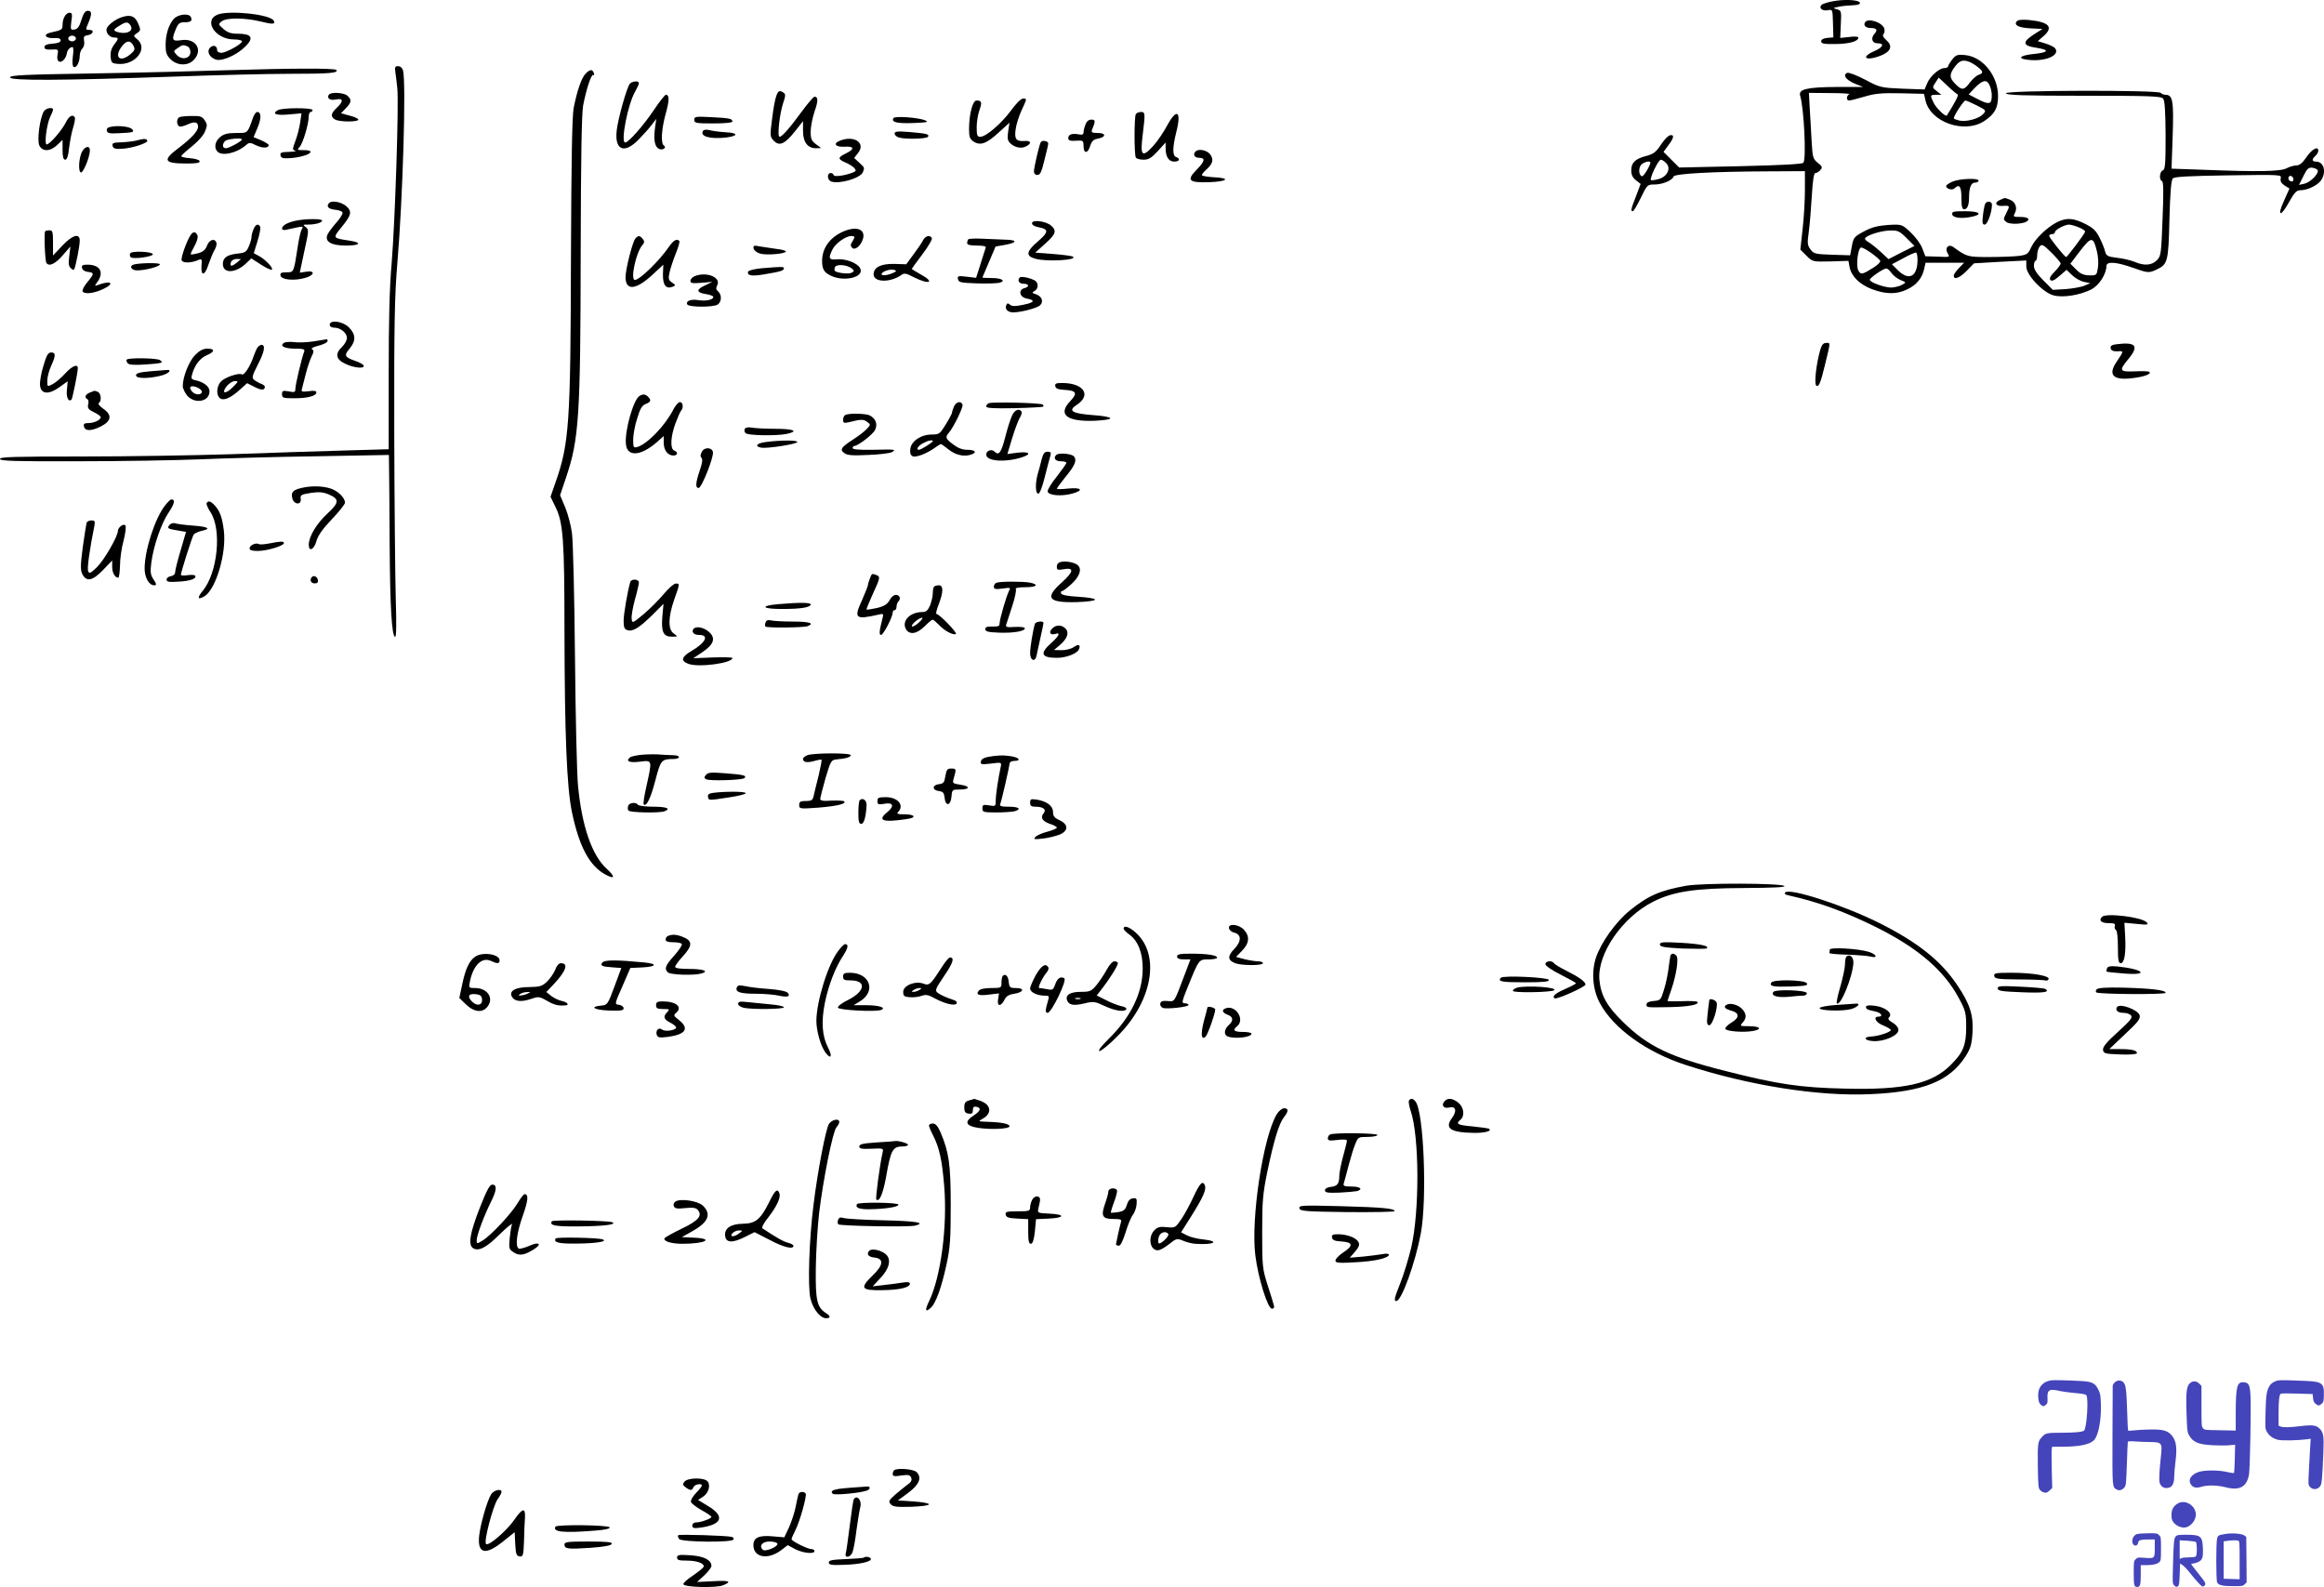 <svg xmlns="http://www.w3.org/2000/svg" version="1.0" width="1217.772pt" height="831.482pt" viewBox="0 0 1217.772 831.482" preserveAspectRatio="xMidYMid meet">
<g transform="translate(-41.22,853.668) scale(0.1,-0.1)" fill="#000000" stroke="none">
<path d="M10011 8529 c-25 -5 -49 -13 -54 -18 -16 -16 4 -33 32 -28 26 5 26 5 28 -68 l2 -74 -32 -3 c-20 -2 -32 -8 -32 -18 0 -12 15 -15 76 -14 72 1 119 14 119 34 0 5 -21 7 -47 3 l-48 -5 3 72 c4 68 2 72 -20 78 -22 6 -22 7 7 13 17 4 50 7 73 8 30 1 42 5 40 14 -6 15 -86 19 -147 6z"/>
<path d="M839 8433 c-11 -36 -20 -49 -37 -51 -20 -3 -21 -1 -16 42 6 38 4 46 -9 46 -20 0 -37 -30 -37 -64 0 -25 -4 -27 -63 -40 -41 -9 -28 -31 17 -29 25 2 36 -2 36 -12 0 -9 -14 -15 -42 -17 -30 -2 -43 -8 -43 -18 0 -11 10 -14 37 -13 36 2 37 1 32 -26 -4 -17 -1 -32 6 -36 15 -9 37 13 42 40 3 20 16 35 31 35 4 0 5 -22 1 -49 -4 -30 -2 -51 4 -55 14 -8 32 25 32 58 0 13 6 31 14 39 8 8 12 24 9 39 -4 22 -1 27 18 30 29 4 38 28 10 28 -21 0 -21 1 -6 36 20 48 19 64 -3 64 -13 0 -23 -14 -33 -47z m-29 -98 c0 -8 -9 -15 -20 -15 -11 0 -20 7 -20 15 0 8 9 15 20 15 11 0 20 -7 20 -15z"/>
<path d="M1552 8460 c-76 -31 -11 -130 86 -130 23 0 42 -4 42 -10 0 -14 -83 -60 -108 -60 -13 0 -22 6 -22 14 0 23 -20 30 -37 13 -20 -20 -2 -54 33 -63 34 -9 113 28 155 72 42 43 29 64 -42 64 -37 0 -54 6 -76 25 -27 24 -28 25 -9 40 26 20 122 19 204 -1 63 -16 80 -15 68 5 -20 33 -234 55 -294 31z"/>
<path d="M1058 8449 c-40 -10 -88 -48 -88 -68 0 -22 19 -41 42 -41 23 0 23 -5 -3 -39 -14 -19 -19 -39 -17 -62 3 -31 6 -34 37 -37 92 -9 162 80 102 129 -21 18 -21 18 -1 32 20 14 20 17 7 49 -16 38 -38 49 -79 37z m39 -47 c15 -25 -15 -44 -57 -36 -37 8 -38 15 -2 36 35 22 45 22 59 0z m14 -104 c10 -19 8 -25 -15 -45 -55 -47 -89 -16 -45 41 25 32 44 33 60 4z"/>
<path d="M1323 8438 c-27 -31 -43 -81 -43 -138 0 -38 5 -53 26 -74 35 -34 91 -36 122 -3 50 54 9 116 -68 103 -46 -7 -50 2 -26 59 12 29 20 35 44 35 34 0 43 7 35 26 -8 23 -67 17 -90 -8z m71 -144 c9 -3 16 -17 16 -30 0 -34 -44 -44 -71 -16 -19 21 -19 21 3 36 25 18 30 19 52 10z"/>
<path d="M10980 8425 c-17 -20 10 -34 75 -37 l60 -3 -35 -22 c-74 -46 -73 -66 5 -77 69 -11 62 -24 -15 -32 -81 -8 -91 -27 -17 -32 87 -6 156 28 127 63 -5 6 -28 17 -50 24 l-40 12 32 28 c52 46 26 73 -79 83 -35 3 -56 1 -63 -7z"/>
<path d="M10185 8420 c-10 -16 4 -30 29 -30 32 0 39 -10 20 -31 -20 -22 -12 -49 15 -49 39 0 32 -20 -13 -40 -79 -34 -47 -56 33 -24 52 21 62 50 28 80 -17 15 -22 25 -15 32 5 5 7 19 4 29 -11 33 -86 57 -101 33z"/>
<path d="M10642 8225 c-12 -15 -22 -32 -22 -36 0 -5 -9 -9 -19 -9 -27 0 -76 -43 -91 -81 l-13 -31 -116 4 c-113 5 -118 6 -195 47 -44 23 -86 39 -94 36 -26 -10 -7 -37 38 -56 l45 -18 -141 0 c-155 -1 -199 -12 -189 -46 20 -65 33 -328 17 -351 -5 -7 -113 -13 -329 -18 l-322 -7 -41 41 -41 41 25 34 c30 39 33 58 9 53 -10 -2 -31 -24 -48 -50 -25 -38 -38 -48 -75 -58 -59 -15 -80 -35 -80 -76 0 -23 7 -38 25 -52 l24 -19 -24 -64 c-27 -68 -29 -79 -17 -79 5 0 23 32 42 70 33 69 35 70 72 70 42 0 94 22 100 42 5 15 208 26 501 27 l187 1 0 -97 c0 -53 -5 -146 -12 -205 l-12 -109 32 -32 c32 -32 33 -32 126 -30 l94 3 6 -33 c10 -49 54 -92 119 -116 73 -27 129 -27 184 0 48 23 77 58 88 107 l7 32 101 0 101 0 -27 -28 c-15 -15 -27 -33 -27 -40 0 -24 32 -11 69 27 l37 38 137 8 137 7 0 -32 c0 -44 87 -136 143 -151 50 -13 137 1 197 31 41 21 79 79 80 123 0 25 50 22 135 -8 82 -29 87 -30 129 -10 57 27 61 41 66 262 4 144 9 206 18 215 9 9 84 13 292 16 275 4 279 4 273 -16 -3 -14 3 -25 20 -37 l26 -16 -29 -65 c-38 -83 -17 -86 28 -4 27 48 38 60 58 60 37 0 89 25 108 51 30 44 16 99 -26 99 -22 0 -23 13 -3 30 8 7 15 19 15 27 0 27 -34 8 -63 -35 -20 -29 -35 -42 -52 -42 -12 0 -36 -7 -51 -15 -33 -17 -149 -19 -431 -8 l-172 6 6 171 c6 182 1 216 -37 216 -10 0 -22 5 -25 10 -10 16 -818 14 -812 -2 3 -10 93 -13 408 -13 347 0 406 -2 416 -15 9 -11 12 -68 13 -193 0 -149 -2 -179 -15 -183 -17 -7 -20 -51 -4 -56 8 -3 9 -60 3 -198 -7 -184 -8 -195 -30 -217 -27 -27 -66 -30 -117 -8 -20 8 -61 18 -91 21 -50 6 -57 10 -63 33 -3 14 -16 47 -29 72 -18 37 -34 52 -76 73 -60 30 -96 33 -144 10 -52 -25 -118 -88 -138 -132 -16 -36 -22 -40 -63 -46 -25 -3 -96 -6 -157 -6 -115 0 -117 1 -188 52 -26 19 -47 -5 -30 -33 13 -20 11 -20 -52 -17 l-65 2 -16 42 c-9 24 -37 61 -62 84 -45 42 -45 42 -117 38 -55 -4 -86 -12 -127 -34 -50 -27 -55 -32 -63 -77 l-9 -48 -95 3 c-88 3 -96 5 -113 28 -16 22 -17 33 -9 90 5 36 12 120 16 188 5 86 11 122 19 122 7 0 19 7 26 16 12 14 10 19 -14 38 -25 20 -27 28 -32 116 -3 52 -7 130 -10 173 l-4 77 112 -1 c62 0 106 -3 100 -6 -16 -6 -17 -33 -2 -33 7 0 43 9 80 20 56 17 91 20 191 18 l122 -3 7 -31 c23 -117 206 -182 311 -110 52 35 70 67 70 128 1 106 -79 207 -172 216 -42 4 -49 1 -68 -23z m121 -30 c41 -29 46 -41 18 -50 -11 -3 -31 -21 -46 -40 -32 -43 -43 -43 -79 -6 -31 32 -30 51 5 95 26 33 54 33 102 1z m-93 -153 c7 -3 -12 -40 -56 -110 -6 -10 -55 37 -69 65 -20 41 -20 43 13 43 l27 0 -24 19 c-24 18 -24 20 -7 45 l17 26 45 -42 c25 -24 49 -44 54 -46z m179 -2 c1 -50 -12 -54 -69 -25 l-52 27 28 30 c44 46 66 51 81 19 7 -14 12 -37 12 -51z m-78 -56 c49 -25 50 -26 33 -45 -22 -24 -87 -42 -125 -34 -16 4 -29 9 -29 12 0 14 52 93 61 93 5 0 32 -12 60 -26z m-1627 -303 c26 -28 3 -72 -43 -83 -18 -5 -35 -7 -38 -5 -8 9 39 107 52 107 6 0 20 -9 29 -19z m-84 4 c0 -16 -36 -75 -44 -72 -19 6 -19 50 0 64 17 13 44 18 44 8z m3497 -41 c6 -18 -39 -63 -70 -70 l-28 -6 23 46 c19 39 27 46 47 44 13 -2 26 -8 28 -14z m-128 -53 c-3 -6 -10 -7 -18 -2 -7 5 -10 14 -6 21 9 14 29 -2 24 -19z m-1123 -246 c20 -8 34 -18 32 -23 -6 -16 -93 -131 -99 -132 -8 0 -89 101 -89 111 0 5 7 9 15 9 8 0 15 4 15 10 0 12 49 39 73 40 10 0 34 -7 53 -15z m-903 -56 l41 -41 -68 -34 -68 -35 -43 40 c-23 21 -52 44 -65 51 -13 7 -18 16 -13 21 17 17 88 38 132 38 38 1 48 -4 84 -40z m997 -69 c7 -27 9 -67 5 -88 -6 -37 -7 -39 -45 -38 -30 1 -47 8 -69 31 l-30 30 51 67 c59 77 69 76 88 -2z m-190 -64 c0 -6 -14 -25 -32 -43 -23 -24 -29 -36 -21 -44 7 -7 21 -1 47 22 l37 32 29 -28 c15 -15 43 -31 62 -35 l33 -7 -30 -13 c-16 -7 -61 -15 -98 -18 l-68 -4 -49 49 c-35 35 -50 58 -50 77 0 14 4 26 8 26 5 0 9 13 9 29 0 17 6 37 13 46 12 14 18 11 62 -32 26 -26 48 -52 48 -57z m-992 55 c22 -16 43 -34 46 -40 4 -6 -12 -22 -34 -36 -59 -37 -67 -39 -80 -16 -14 26 -2 121 15 121 7 0 30 -13 53 -29z m242 -36 c0 -88 -45 -112 -103 -54 l-31 31 60 32 c32 18 62 31 67 29 4 -2 7 -19 7 -38z m-137 -68 c9 -13 30 -30 47 -37 32 -13 32 -13 8 -26 -12 -7 -38 -13 -55 -14 -36 0 -113 27 -113 41 0 10 71 59 86 59 7 0 19 -11 27 -23z"/>
<path d="M2484 8158 c3 -18 7 -55 10 -83 9 -79 -12 -700 -29 -910 -12 -135 -16 -305 -16 -586 l0 -396 -242 -7 c-133 -4 -395 -12 -582 -19 -187 -6 -537 -12 -778 -12 -357 0 -437 -2 -435 -13 2 -11 81 -13 413 -12 226 0 509 5 630 10 121 5 394 13 608 16 l387 7 1 -79 c1 -43 2 -221 3 -394 2 -321 11 -480 29 -480 6 0 7 70 3 198 -3 108 -7 503 -8 877 -1 559 2 715 16 879 29 344 47 950 30 1014 -4 13 -14 22 -26 22 -16 0 -18 -5 -14 -32z"/>
<path d="M1610 8169 c-146 -5 -463 -13 -705 -17 -366 -6 -440 -9 -440 -21 0 -18 278 -16 850 4 220 8 498 15 617 15 209 0 253 4 243 20 -6 10 -240 9 -565 -1z"/>
<path d="M3481 8151 c-22 -22 -45 -90 -63 -181 -8 -47 -12 -265 -14 -780 -2 -871 -9 -977 -81 -1181 l-26 -75 27 -56 c39 -80 46 -171 46 -643 1 -548 12 -821 39 -953 38 -181 92 -282 175 -327 51 -28 54 -13 7 30 -77 70 -130 223 -150 435 -6 58 -13 364 -16 680 -3 316 -10 607 -16 645 -5 39 -21 99 -35 133 l-27 64 31 92 c68 201 76 317 77 1186 1 495 5 723 13 765 17 87 43 165 53 159 5 -3 6 2 3 10 -8 21 -20 20 -43 -3z"/>
<path d="M3712 8097 c-15 -18 -61 -180 -68 -242 -13 -106 40 -128 117 -47 25 26 56 60 68 77 l22 29 -7 -51 c-8 -62 0 -98 23 -107 19 -8 40 8 24 18 -17 11 -13 85 9 165 20 72 21 101 1 101 -5 0 -34 -37 -64 -82 -54 -80 -131 -168 -149 -168 -25 0 14 202 53 268 10 18 19 37 19 43 0 14 -36 11 -48 -4z"/>
<path d="M4480 8034 c-6 -14 -16 -68 -22 -120 -12 -91 -11 -95 10 -116 29 -29 58 -15 111 52 l41 52 0 -51 c0 -59 24 -91 68 -91 l27 1 -27 20 c-23 17 -28 28 -28 65 0 25 9 72 20 105 20 57 20 79 0 79 -5 0 -35 -35 -66 -77 -65 -89 -104 -133 -117 -133 -13 0 0 120 19 177 13 38 13 47 2 54 -21 14 -28 11 -38 -17z"/>
<path d="M2135 8040 c-11 -18 6 -31 35 -25 40 9 44 -7 10 -40 -35 -33 -38 -50 -11 -65 25 -13 121 -13 121 0 0 5 -21 15 -46 21 l-45 12 25 26 c30 31 32 44 10 65 -17 18 -89 22 -99 6z"/>
<path d="M5710 7958 c-50 -68 -131 -138 -161 -138 -16 0 -19 7 -19 49 0 27 6 67 14 89 15 43 13 52 -15 52 -20 0 -39 -71 -39 -150 0 -41 4 -52 24 -65 35 -23 68 -11 132 48 l56 51 -7 -46 c-5 -35 -3 -48 10 -61 23 -23 59 -31 84 -17 30 15 26 31 -7 28 -45 -3 -55 9 -48 60 3 25 17 70 31 100 30 65 29 62 7 62 -10 0 -36 -26 -62 -62z"/>
<path d="M641 7952 c-21 -39 -35 -150 -23 -177 16 -34 57 -33 94 2 l28 27 0 -52 c0 -37 4 -52 14 -52 9 0 16 19 20 60 4 33 13 81 21 107 8 25 12 50 9 55 -11 18 -31 6 -47 -27 -19 -39 -84 -115 -100 -115 -14 0 0 106 18 144 8 16 15 33 15 38 0 16 -39 8 -49 -10z"/>
<path d="M1867 7959 c-32 -19 -7 -28 59 -22 l66 6 -7 -49 c-4 -27 -15 -70 -25 -96 -16 -43 -16 -47 -1 -51 9 -3 -6 -5 -32 -6 -41 -1 -48 -4 -45 -18 3 -15 13 -17 48 -15 89 5 153 42 73 42 -34 0 -35 1 -20 18 17 19 47 120 47 159 0 13 5 23 10 23 6 0 10 5 10 10 0 13 -160 13 -183 -1z"/>
<path d="M1739 7923 c-31 -87 -26 -83 -89 -83 -43 0 -64 -5 -84 -21 -27 -22 -34 -57 -14 -77 25 -25 102 -7 150 35 16 14 21 14 53 -2 35 -16 65 -15 65 2 0 4 -18 15 -40 25 l-39 16 21 50 c20 48 20 82 -2 82 -6 0 -15 -12 -21 -27z m-59 -117 c0 -9 -68 -46 -84 -46 -19 0 -21 21 -4 38 11 11 88 18 88 8z"/>
<path d="M6364 7939 c-9 -15 -9 -213 0 -228 4 -6 22 -11 40 -11 27 0 42 9 75 45 l41 45 0 -31 c0 -44 17 -69 45 -69 28 0 34 15 10 24 -20 7 -19 50 1 131 28 110 3 128 -48 34 -18 -34 -51 -83 -74 -108 -58 -63 -68 -51 -54 60 14 113 13 119 -9 119 -11 0 -23 -5 -27 -11z"/>
<path d="M1353 7923 c-16 -6 -17 -39 -2 -48 5 -4 26 1 45 10 37 17 54 13 54 -13 0 -22 -36 -61 -105 -113 -83 -63 -74 -79 47 -79 51 0 69 3 66 13 -3 7 -25 13 -52 15 -26 2 -46 7 -44 11 2 5 27 28 56 51 30 24 60 57 68 77 13 31 13 38 -1 59 -13 20 -23 24 -68 23 -28 0 -58 -3 -64 -6z"/>
<path d="M4050 7909 c0 -17 9 -19 100 -19 62 0 100 4 100 10 0 15 -14 18 -112 23 -81 4 -88 3 -88 -14z"/>
<path d="M5094 7918 c-13 -21 17 -29 102 -26 75 3 85 5 64 14 -34 15 -159 24 -166 12z"/>
<path d="M6100 7884 c-6 -14 -10 -32 -10 -41 0 -11 -7 -14 -27 -10 -33 6 -53 -1 -53 -19 0 -15 9 -17 53 -14 24 1 27 -2 27 -29 0 -41 23 -40 35 2 8 24 17 33 39 37 45 8 45 30 1 30 -31 0 -36 3 -30 18 18 44 18 52 -4 52 -14 0 -25 -9 -31 -26z"/>
<path d="M997 7873 c-20 -3 -27 -9 -25 -21 3 -14 14 -16 68 -13 71 3 79 6 63 22 -12 12 -68 19 -106 12z"/>
<path d="M4096 7851 c-18 -29 37 -44 120 -35 69 9 65 25 -6 28 -30 2 -67 7 -81 11 -16 4 -30 2 -33 -4z"/>
<path d="M5100 7837 c0 -8 10 -17 23 -21 36 -10 145 -7 152 4 8 14 -6 17 -97 25 -64 5 -78 3 -78 -8z"/>
<path d="M1125 7800 c-16 -4 -52 -8 -78 -9 -41 -1 -48 -4 -45 -18 3 -14 13 -18 47 -16 53 2 143 31 135 44 -6 10 -16 10 -59 -1z"/>
<path d="M4812 7799 c-37 -15 -21 -34 27 -31 50 3 53 -12 6 -35 -44 -21 -44 -30 -2 -48 19 -8 39 -21 46 -29 11 -13 9 -17 -10 -24 -44 -17 -99 -23 -99 -12 0 5 -7 10 -15 10 -20 0 -19 -36 2 -44 41 -16 155 17 167 49 9 24 9 23 -20 50 l-26 24 21 27 c41 52 -22 94 -97 63z"/>
<path d="M5866 7792 c-8 -13 -36 -133 -36 -154 0 -11 7 -18 18 -18 15 0 22 16 37 78 11 42 20 81 20 87 0 13 -32 19 -39 7z"/>
<path d="M845 7747 c-19 -29 -25 -108 -9 -114 11 -4 44 73 47 111 3 29 -20 30 -38 3z"/>
<path d="M6677 7743 c-16 -15 -6 -33 18 -33 35 0 31 -18 -11 -61 -56 -57 -44 -70 61 -67 100 3 119 22 28 26 -35 2 -63 7 -63 11 0 4 9 16 21 27 36 32 42 53 24 80 -15 23 -62 34 -78 17z"/>
<path d="M10643 7585 c-18 -8 -33 -18 -33 -23 0 -15 32 -24 44 -12 25 25 36 10 36 -50 0 -45 4 -60 14 -60 17 0 26 22 26 63 0 51 11 77 31 77 11 0 19 5 19 10 0 15 -100 11 -137 -5z"/>
<path d="M10892 7489 c-33 -13 -22 -35 17 -31 36 2 36 1 15 -40 -15 -30 -15 -32 2 -45 18 -13 82 -11 106 3 20 13 5 24 -32 24 -38 0 -40 1 -30 20 15 28 3 59 -27 71 -13 5 -25 9 -26 8 -1 0 -13 -4 -25 -10z"/>
<path d="M2137 7473 c-17 -17 -4 -32 30 -35 20 -2 38 -8 40 -15 2 -6 -11 -29 -30 -50 -19 -21 -40 -49 -47 -62 -20 -39 15 -61 96 -61 75 0 85 16 17 26 -87 13 -88 13 -44 67 55 67 60 85 27 114 -26 22 -75 31 -89 16z"/>
<path d="M10815 7470 c-3 -5 -9 -32 -12 -60 -5 -41 -3 -50 9 -50 15 0 38 65 38 104 0 18 -25 22 -35 6z"/>
<path d="M10642 7413 c4 -19 55 -24 111 -10 50 13 28 27 -44 27 -62 0 -70 -2 -67 -17z"/>
<path d="M1956 7379 c-42 -10 -66 -25 -66 -41 0 -6 10 -8 23 -5 95 21 90 21 80 1 -6 -10 -16 -55 -22 -99 -20 -128 -19 -125 -58 -125 -27 0 -34 -4 -31 -17 4 -22 69 -29 127 -13 52 14 57 41 7 33 l-33 -5 24 113 c24 108 24 113 7 126 -16 12 -15 13 12 13 39 0 74 10 74 21 0 11 -93 10 -144 -2z"/>
<path d="M5820 7367 c0 -9 13 -17 35 -21 53 -10 53 -25 -3 -73 -63 -54 -67 -78 -14 -92 59 -17 225 -7 196 11 -6 4 -53 10 -104 14 l-93 7 51 46 c56 50 63 68 33 95 -27 24 -101 34 -101 13z"/>
<path d="M1740 7334 c-6 -14 -10 -32 -10 -40 0 -8 -6 -30 -14 -48 -12 -29 -19 -34 -60 -38 -54 -6 -76 -22 -76 -54 0 -52 66 -50 122 3 l27 26 51 -33 c28 -18 54 -30 57 -26 9 8 -36 55 -69 72 l-26 14 19 62 c11 34 17 68 15 75 -8 21 -26 15 -36 -13z m-89 -175 c-26 -21 -37 -19 -28 6 4 8 17 15 29 15 l23 -1 -24 -20z"/>
<path d="M4825 7321 c-66 -31 -105 -86 -105 -151 0 -42 9 -59 42 -76 71 -37 183 -10 157 38 -15 27 -75 50 -121 46 -43 -4 -47 5 -23 53 17 32 69 69 98 69 20 0 21 -4 5 -30 -10 -15 -10 -22 0 -32 15 -15 47 13 57 50 12 50 -39 66 -110 33z m52 -192 c12 -11 12 -14 -2 -21 -14 -8 -68 -3 -87 8 -4 3 -4 12 -1 20 7 19 64 14 90 -7z"/>
<path d="M649 7325 c-7 -6 -1 -154 6 -165 13 -22 46 -7 85 38 l41 47 -6 -51 c-5 -39 -3 -53 9 -63 18 -15 17 -17 35 67 6 30 11 64 11 78 0 41 -38 30 -92 -27 l-48 -51 0 66 c0 57 -2 66 -18 66 -10 0 -21 -2 -23 -5z"/>
<path d="M1413 7308 c-20 -27 -54 -121 -49 -135 6 -16 51 -15 89 2 17 7 18 3 15 -30 -4 -58 18 -54 37 7 10 29 24 63 32 76 8 13 12 30 9 38 -9 24 -37 15 -49 -16 -8 -22 -21 -33 -46 -40 -19 -5 -37 -8 -39 -6 -2 3 7 22 19 43 13 23 20 47 16 56 -8 20 -21 22 -34 5z"/>
<path d="M3741 7286 c-15 -18 -51 -161 -51 -201 0 -73 54 -68 140 11 l58 54 -2 -51 c-1 -56 16 -78 50 -65 18 8 18 8 -2 22 -19 13 -21 20 -13 55 5 22 20 67 33 99 13 32 21 61 18 64 -13 14 -31 4 -55 -31 -50 -73 -153 -173 -178 -173 -25 0 6 145 39 182 12 14 12 20 2 33 -15 19 -24 19 -39 1z"/>
<path d="M5249 7278 c-6 -13 -29 -46 -50 -74 l-38 -52 -64 2 c-70 1 -107 -18 -107 -55 0 -42 86 -44 144 -4 16 12 25 11 67 -11 82 -41 113 -27 34 16 -25 14 -45 26 -45 28 0 1 25 36 56 77 31 41 53 79 49 85 -11 17 -34 11 -46 -12z m-150 -168 c-31 -16 -71 -21 -67 -8 5 14 47 27 67 20 11 -4 11 -6 0 -12z"/>
<path d="M5486 7283 c-3 -4 -6 -12 -6 -20 0 -9 15 -13 51 -13 37 0 50 -4 46 -12 -2 -7 -15 -45 -27 -85 l-23 -72 -50 6 c-44 5 -49 4 -45 -13 3 -17 14 -19 98 -22 52 -2 105 0 118 3 38 9 14 25 -39 25 -27 0 -49 1 -49 3 0 1 16 38 35 82 l34 80 51 9 c65 12 64 26 -2 27 -29 1 -83 3 -119 5 -37 2 -69 0 -73 -3z"/>
<path d="M4361 7235 c2 -10 17 -22 34 -27 33 -10 135 -1 135 11 0 5 -24 11 -53 14 -29 4 -68 10 -86 13 -28 6 -33 4 -30 -11z"/>
<path d="M1095 7210 c-4 -7 -3 -16 2 -21 12 -12 119 3 116 16 -4 14 -110 18 -118 5z"/>
<path d="M1118 7152 c-31 -6 -21 -32 13 -32 42 0 119 20 119 32 0 8 -89 8 -132 0z"/>
<path d="M842 7133 c2 -11 14 -19 31 -21 34 -4 34 -9 -4 -55 -17 -20 -27 -41 -24 -47 10 -16 56 -11 103 10 69 31 49 51 -24 23 -17 -6 -17 -5 -1 17 36 51 13 90 -53 90 -25 0 -31 -4 -28 -17z"/>
<path d="M4401 7131 c-38 -4 -66 -11 -69 -18 -6 -21 22 -25 89 -13 83 14 99 19 99 31 0 9 -12 9 -119 0z"/>
<path d="M4053 7090 c-13 -5 -23 -16 -23 -25 0 -12 10 -14 58 -10 l57 5 -37 -18 c-49 -22 -48 -38 2 -46 22 -3 40 -10 40 -15 0 -15 -38 -23 -78 -17 -40 7 -69 -5 -58 -23 9 -14 131 -15 157 -1 23 13 25 52 4 70 -11 9 -12 17 -5 31 23 42 -54 74 -117 49z"/>
<path d="M5756 7083 c-15 -15 -4 -33 19 -33 30 0 33 -16 5 -23 -33 -9 -26 -46 10 -54 49 -9 44 -21 -15 -33 -43 -9 -59 -9 -70 0 -12 10 -16 9 -21 -5 -7 -18 10 -35 37 -35 40 0 124 22 140 36 22 20 11 49 -23 60 -19 6 -19 7 -5 16 22 12 22 45 0 56 -28 14 -69 22 -77 15z"/>
<path d="M2140 6835 c0 -9 9 -15 23 -15 33 0 67 -27 67 -54 0 -12 -11 -33 -25 -46 -39 -37 -33 -67 18 -90 46 -22 101 -26 95 -9 -2 6 -21 17 -42 24 -58 20 -63 29 -32 65 34 41 33 74 -3 111 -33 33 -101 42 -101 14z"/>
<path d="M2055 6748 c-33 -5 -78 -7 -100 -4 -22 3 -47 1 -54 -3 -26 -16 1 -31 56 -31 46 0 54 -3 49 -16 -13 -33 -46 -173 -46 -194 0 -19 -4 -20 -35 -14 -31 5 -35 4 -35 -15 0 -19 6 -21 64 -21 70 0 116 12 116 31 0 8 -13 10 -40 6 -35 -4 -40 -3 -36 11 3 10 12 46 21 82 9 35 23 76 31 91 11 22 11 30 2 35 -8 5 4 12 31 19 25 6 46 16 49 23 2 7 0 11 -5 11 -4 -1 -35 -6 -68 -11z"/>
<path d="M9950 6703 c-21 -75 -32 -175 -21 -186 12 -12 23 11 46 108 30 123 29 115 7 115 -16 0 -24 -10 -32 -37z"/>
<path d="M11502 6733 c-25 -3 -32 -9 -30 -21 3 -12 13 -17 36 -16 34 2 34 3 -5 -55 -46 -68 -19 -98 80 -86 63 7 104 22 92 33 -3 4 -37 5 -76 3 -82 -3 -85 3 -33 66 56 68 38 89 -64 76z"/>
<path d="M1763 6718 c-6 -7 -15 -29 -22 -48 -16 -50 -50 -102 -61 -95 -16 10 -89 -15 -110 -37 -23 -25 -26 -70 -6 -87 19 -16 55 -1 104 43 l39 35 38 -19 c36 -19 55 -19 55 0 0 5 -8 11 -17 15 -10 3 -26 12 -36 19 -17 13 -16 18 18 86 34 66 39 100 17 100 -5 0 -14 -6 -19 -12z m-130 -209 c-38 -39 -64 -36 -33 4 12 15 31 27 43 27 20 0 19 -2 -10 -31z"/>
<path d="M1435 6677 c-32 -32 -65 -114 -65 -163 0 -13 11 -35 23 -50 40 -46 117 -32 117 22 0 25 -28 48 -72 58 -24 5 -26 9 -18 35 13 46 42 83 77 97 42 18 42 34 2 34 -22 0 -41 -10 -64 -33z m35 -193 c0 -17 -32 -18 -48 -2 -24 24 -14 38 18 27 17 -6 30 -17 30 -25z"/>
<path d="M640 6621 c-12 -38 -20 -84 -18 -103 4 -47 45 -51 103 -9 l42 30 -4 -43 c-5 -40 8 -68 24 -53 5 6 33 142 33 165 0 24 -31 11 -67 -29 -20 -22 -49 -47 -65 -55 -28 -15 -28 -14 -28 18 0 18 9 53 20 77 25 55 25 71 0 71 -15 0 -24 -14 -40 -69z"/>
<path d="M1077 6653 c-4 -3 -2 -12 4 -19 7 -9 33 -11 92 -7 89 6 99 9 77 23 -17 11 -163 13 -173 3z"/>
<path d="M1195 6591 c-53 -5 -70 -10 -70 -21 0 -18 67 -18 133 -1 41 11 59 33 25 29 -10 -1 -49 -4 -88 -7z"/>
<path d="M5942 6513 c2 -12 15 -17 47 -19 63 -3 71 -17 33 -57 -69 -71 -23 -110 124 -105 47 2 84 7 84 13 0 6 -37 13 -82 16 -121 9 -142 23 -93 55 78 51 35 114 -77 114 -32 0 -39 -3 -36 -17z"/>
<path d="M883 6480 c-24 -10 -30 -25 -13 -35 6 -3 8 -16 4 -28 -4 -19 2 -26 30 -40 20 -9 36 -21 36 -26 0 -15 -35 -31 -65 -31 -20 0 -26 -4 -23 -17 5 -26 37 -26 88 -1 57 29 61 61 12 94 -18 13 -28 25 -22 29 16 10 12 52 -6 59 -9 3 -16 6 -17 5 -1 0 -12 -4 -24 -9z"/>
<path d="M3763 6462 c-32 -20 -78 -182 -71 -252 6 -68 77 -64 162 10 l36 32 0 -35 c0 -39 21 -67 51 -67 23 0 25 18 4 26 -22 9 -19 72 6 141 12 32 25 62 30 68 14 15 10 45 -6 45 -8 0 -23 -17 -34 -38 -43 -85 -135 -180 -188 -197 -21 -6 -23 -3 -23 38 0 25 9 75 21 111 15 52 26 69 45 76 27 11 30 20 12 38 -14 14 -28 15 -45 4z"/>
<path d="M5410 6404 c-6 -14 -10 -28 -10 -32 0 -3 -14 -30 -32 -59 -31 -50 -34 -53 -74 -53 -56 0 -108 -35 -112 -77 -2 -21 2 -32 13 -37 18 -7 73 14 115 44 15 11 30 20 33 20 2 0 21 -13 42 -30 37 -29 82 -38 119 -24 29 11 17 24 -22 24 -27 0 -50 9 -75 28 -40 30 -43 38 -23 61 25 29 77 135 72 148 -9 22 -36 14 -46 -13z m-110 -179 c0 -6 -62 -45 -72 -45 -18 0 -6 20 20 34 27 15 52 20 52 11z"/>
<path d="M5593 6424 c-7 -3 -13 -11 -13 -17 0 -9 39 -11 148 -9 81 2 149 6 151 8 2 2 1 7 -3 11 -9 9 -266 15 -283 7z"/>
<path d="M5717 6363 c-8 -16 -25 -67 -37 -115 -22 -85 -34 -100 -57 -77 -15 15 -43 4 -43 -16 0 -35 98 -43 188 -14 52 17 39 31 -23 24 l-54 -7 25 83 c14 46 32 94 40 107 8 12 12 27 9 32 -11 19 -34 10 -48 -17z"/>
<path d="M4843 6363 c-7 -2 -13 -14 -13 -25 0 -17 4 -19 28 -14 64 16 78 17 97 3 20 -15 20 -15 0 -37 -11 -12 -43 -37 -71 -55 -64 -41 -73 -54 -48 -72 15 -12 42 -14 125 -10 58 2 115 9 125 15 24 14 20 15 -103 12 -69 -1 -103 2 -103 9 0 6 4 11 8 11 20 0 100 62 110 85 14 30 3 58 -28 75 -19 10 -105 13 -127 3z"/>
<path d="M4315 6290 c-4 -6 -2 -17 4 -23 12 -12 159 -15 214 -4 67 14 40 27 -57 27 -51 0 -107 3 -124 6 -18 4 -32 1 -37 -6z"/>
<path d="M4427 6221 c-50 -6 -64 -23 -25 -30 33 -5 188 19 188 30 0 10 -85 10 -163 0z"/>
<path d="M4090 6170 c-8 -15 -9 -25 -2 -32 7 -7 4 -29 -9 -66 -22 -65 -24 -92 -6 -92 16 0 80 162 75 188 -5 26 -45 27 -58 2z"/>
<path d="M5870 6128 c-6 -24 -15 -59 -21 -78 -13 -50 -11 -100 4 -100 7 0 21 35 34 88 12 48 25 97 29 110 5 18 2 22 -14 22 -17 0 -24 -10 -32 -42z"/>
<path d="M5947 6153 c-17 -16 -5 -33 23 -33 17 0 30 -4 30 -8 0 -5 -23 -37 -50 -72 -28 -34 -50 -70 -48 -79 4 -20 71 -26 127 -11 64 17 52 34 -19 27 -33 -4 -60 -4 -60 -1 0 3 20 30 44 60 52 63 62 89 46 109 -12 15 -81 21 -93 8z"/>
<path d="M1992 5980 c-45 -10 -56 -23 -48 -54 8 -34 49 -37 44 -3 -3 20 3 23 52 31 43 6 63 5 93 -7 59 -25 58 -43 -7 -103 -56 -52 -95 -118 -96 -161 0 -40 28 -26 40 18 8 29 32 64 81 115 38 40 69 79 69 87 0 26 -38 63 -78 75 -44 13 -100 14 -150 2z"/>
<path d="M1276 5887 c-53 -69 -106 -235 -106 -329 0 -47 23 -88 50 -88 14 0 13 7 -6 35 -13 20 -15 37 -9 83 11 86 51 204 90 262 32 48 37 70 15 70 -5 0 -20 -15 -34 -33z"/>
<path d="M1495 5901 c-3 -5 6 -26 19 -46 62 -91 39 -321 -41 -416 -30 -36 -24 -48 13 -25 59 40 114 227 99 344 -9 69 -20 100 -47 130 -23 24 -34 27 -43 13z"/>
<path d="M866 5798 c-2 -7 -11 -65 -20 -128 -12 -91 -13 -119 -3 -140 21 -43 53 -38 108 19 l49 51 0 -33 c0 -31 14 -57 32 -57 4 0 8 28 9 63 0 34 8 94 19 132 10 40 14 74 9 79 -10 11 -39 -11 -39 -29 0 -28 -72 -153 -109 -189 -35 -34 -41 -37 -47 -21 -6 14 8 114 33 238 4 23 2 27 -16 27 -12 0 -23 -6 -25 -12z"/>
<path d="M1300 5786 c-14 -18 -10 -20 51 -30 l36 -6 -28 -96 c-16 -53 -29 -105 -29 -115 0 -11 -9 -19 -22 -21 -13 -2 -23 -10 -23 -18 0 -12 12 -14 60 -11 63 3 99 16 90 31 -3 5 -21 6 -40 3 -19 -3 -35 -2 -35 2 0 13 59 199 67 211 5 6 23 15 41 19 53 11 37 22 -46 28 -43 3 -85 9 -93 12 -9 3 -22 -1 -29 -9z"/>
<path d="M1821 5689 c-24 -5 -48 -6 -52 -3 -15 9 -49 -6 -49 -22 0 -10 12 -14 43 -14 48 0 137 27 137 41 0 11 -18 10 -79 -2z"/>
<path d="M5973 5593 c-15 -3 -23 -12 -23 -25 0 -18 4 -19 34 -14 58 11 55 -12 -7 -68 -93 -83 -73 -108 78 -104 55 2 95 7 95 13 0 6 -39 12 -87 15 -56 3 -88 9 -91 18 -2 6 0 12 6 12 5 0 27 17 50 38 43 40 55 79 30 99 -17 13 -58 21 -85 16z"/>
<path d="M4970 5504 c-6 -14 -10 -29 -10 -34 0 -4 -14 -39 -30 -76 -45 -98 -37 -105 84 -78 28 7 29 6 22 -21 -17 -67 -18 -85 -7 -85 12 0 61 94 61 118 0 6 5 12 10 12 6 0 10 8 10 18 0 10 5 23 11 29 6 6 8 16 5 22 -13 20 -37 12 -53 -18 -13 -22 -29 -31 -66 -40 -28 -6 -52 -10 -54 -8 -2 2 13 38 32 80 40 86 41 93 19 101 -23 9 -24 8 -34 -20z"/>
<path d="M2047 5514 c-14 -15 -6 -34 14 -34 14 0 19 5 17 17 -3 18 -20 27 -31 17z"/>
<path d="M3715 5488 c-14 -47 -35 -168 -35 -204 0 -34 4 -44 20 -49 27 -9 62 12 130 79 l59 59 -6 -65 c-7 -82 5 -108 50 -107 32 0 32 0 10 16 -31 21 -30 86 2 178 30 84 30 85 8 84 -10 0 -38 -25 -63 -55 -25 -30 -72 -77 -105 -105 -59 -49 -60 -49 -63 -24 -2 13 6 59 17 100 12 41 21 82 21 90 0 18 -39 20 -45 3z"/>
<path d="M5633 5483 c-7 -2 -13 -12 -13 -20 0 -13 8 -15 45 -10 41 6 44 5 35 -11 -13 -23 -50 -150 -50 -172 0 -14 -8 -17 -37 -16 -28 1 -38 -3 -38 -14 0 -12 16 -16 72 -18 76 -3 140 8 135 24 -1 5 -25 7 -52 6 -38 -3 -49 -1 -46 10 3 7 16 50 31 95 15 45 24 87 20 93 -4 6 14 10 49 10 61 0 75 14 25 24 -37 7 -158 7 -176 -1z"/>
<path d="M5307 5463 c-4 -3 -7 -19 -7 -35 0 -16 -7 -44 -14 -63 -12 -27 -21 -35 -40 -35 -65 0 -110 -46 -87 -89 18 -32 57 -27 98 14 19 19 38 35 42 35 4 0 18 -12 32 -26 29 -32 76 -57 90 -49 9 6 -87 105 -102 105 -4 0 1 23 12 50 25 65 25 100 1 100 -10 0 -22 -3 -25 -7z m-81 -189 c-15 -14 -31 -22 -35 -19 -7 8 36 45 53 45 6 0 -2 -12 -18 -26z"/>
<path d="M4487 5371 c-98 -9 -79 -26 28 -25 97 0 145 9 145 24 0 10 -57 11 -173 1z"/>
<path d="M4424 5276 c-4 -9 -4 -19 -1 -22 7 -8 201 -6 221 2 39 15 9 24 -76 24 -51 0 -103 3 -115 6 -16 4 -25 1 -29 -10z"/>
<path d="M5835 5268 c-10 -33 -25 -123 -25 -153 0 -40 27 -50 34 -12 2 12 12 54 20 92 9 39 16 73 16 78 0 12 -40 8 -45 -5z"/>
<path d="M5926 5244 c-20 -19 -11 -37 15 -29 30 10 22 -9 -21 -48 -61 -54 -52 -77 31 -77 48 0 107 23 115 45 10 24 -2 29 -28 11 -12 -9 -41 -16 -63 -16 l-40 1 32 27 c39 34 49 65 28 86 -21 20 -49 20 -69 0z"/>
<path d="M4045 5240 c-10 -16 4 -30 30 -30 55 0 36 -40 -41 -85 -51 -30 -56 -51 -16 -66 52 -21 232 3 232 30 0 4 -46 5 -102 3 l-103 -4 48 32 c61 41 71 74 33 107 -28 24 -70 31 -81 13z"/>
<path d="M3785 4583 c-32 -2 -65 -9 -72 -15 -24 -20 -2 -29 53 -22 65 8 64 10 34 -127 -12 -51 -18 -94 -15 -97 14 -14 37 32 61 125 28 108 32 113 97 113 15 0 27 5 27 10 0 6 -15 10 -34 10 -18 0 -46 2 -62 3 -16 2 -56 2 -89 0z"/>
<path d="M4643 4580 c-13 -5 -23 -14 -23 -19 0 -18 19 -22 57 -12 20 6 38 9 40 7 2 -2 -5 -39 -15 -82 -11 -44 -23 -91 -26 -106 -5 -24 -11 -28 -41 -28 -29 0 -35 -4 -35 -21 0 -20 3 -21 98 -14 99 8 150 20 138 33 -4 4 -34 5 -67 4 -44 -3 -59 -1 -59 10 1 7 13 56 28 108 27 91 30 95 58 98 49 4 74 12 74 22 0 13 -196 12 -227 0z"/>
<path d="M5590 4571 c-22 -4 -36 -12 -38 -24 -3 -15 2 -17 53 -11 55 7 56 7 51 -17 -13 -60 -26 -146 -26 -175 0 -32 -1 -33 -35 -27 -31 5 -35 3 -35 -16 0 -19 5 -21 73 -21 39 0 82 3 95 6 39 11 24 24 -29 24 -43 0 -50 3 -45 16 8 20 47 194 49 212 0 6 11 12 24 12 37 0 27 17 -14 24 -43 7 -73 6 -123 -3z"/>
<path d="M5366 4471 c-5 -34 -10 -40 -34 -43 -36 -4 -36 -32 0 -36 22 -3 27 -9 30 -35 4 -47 32 -43 36 6 3 36 4 37 42 37 55 0 59 17 6 25 -44 7 -44 7 -35 38 13 45 12 47 -15 47 -20 0 -24 -6 -30 -39z"/>
<path d="M4112 4477 c-11 -12 -11 -17 0 -23 16 -10 190 -5 201 6 14 13 -4 18 -98 25 -75 6 -93 5 -103 -8z"/>
<path d="M4152 4383 c-25 -3 -32 -9 -30 -21 4 -20 0 -20 111 -3 48 7 87 17 87 22 0 9 -102 10 -168 2z"/>
<path d="M5010 4340 c0 -18 4 -20 34 -15 49 10 57 -12 17 -44 -54 -44 -23 -55 107 -35 48 7 38 24 -15 24 -37 0 -44 3 -35 12 35 35 -1 78 -64 78 -38 0 -44 -3 -44 -20z"/>
<path d="M4917 4344 c-4 -4 -7 -34 -7 -66 0 -44 3 -58 15 -58 14 0 24 33 28 95 2 28 -19 45 -36 29z"/>
<path d="M5810 4331 c0 -16 6 -21 28 -21 41 0 59 -15 43 -34 -19 -23 -7 -42 33 -56 20 -6 36 -15 36 -20 0 -4 -23 -14 -50 -21 -28 -7 -56 -20 -63 -28 -10 -12 -5 -13 39 -8 29 3 68 13 89 21 47 20 46 54 -2 76 -25 11 -33 21 -33 42 0 32 -31 56 -84 65 -32 5 -36 3 -36 -16z"/>
<path d="M3704 4315 c-3 -8 -3 -19 1 -25 7 -11 162 -14 189 -4 36 14 11 24 -58 24 -41 0 -78 5 -81 10 -9 15 -45 12 -51 -5z"/>
<path d="M9248 3896 c-138 -25 -200 -52 -296 -130 -72 -58 -151 -168 -177 -247 -25 -75 -17 -170 21 -239 71 -132 245 -257 449 -323 331 -108 699 -166 970 -153 274 12 413 68 496 197 27 42 33 63 37 124 6 92 -13 151 -79 249 -86 129 -209 227 -414 329 -183 91 -464 182 -488 158 -7 -7 0 -12 19 -16 157 -35 293 -85 459 -167 218 -109 354 -226 431 -370 36 -67 39 -79 39 -153 0 -94 -16 -133 -79 -196 -99 -101 -246 -134 -556 -126 -234 5 -354 23 -625 92 -291 73 -407 129 -537 256 -85 83 -117 139 -125 222 -12 135 119 327 281 409 107 54 219 71 478 72 152 1 221 4 210 11 -27 15 -425 16 -514 1z"/>
<path d="M11427 3733 c-19 -18 -5 -33 33 -33 30 0 38 -3 34 -14 -3 -8 -1 -17 5 -21 7 -3 11 -42 11 -91 0 -67 3 -84 15 -84 19 0 28 54 23 141 l-4 71 65 -6 c56 -6 63 -5 52 8 -22 27 -213 51 -234 29z"/>
<path d="M6852 3673 c2 -9 14 -20 28 -23 38 -9 38 -46 0 -85 -37 -38 -35 -60 5 -75 34 -13 145 -13 145 0 0 6 -12 10 -26 10 -14 0 -45 5 -70 11 l-45 12 32 33 c38 39 41 75 9 110 -28 29 -83 34 -78 7z"/>
<path d="M6300 3671 c0 -5 13 -19 29 -30 46 -33 71 -95 71 -179 0 -127 -63 -256 -179 -369 -40 -40 -58 -63 -47 -63 9 0 52 35 94 78 175 174 223 406 110 528 -37 40 -78 58 -78 35z"/>
<path d="M3913 3633 c-7 -2 -13 -11 -13 -19 0 -10 12 -14 39 -14 22 0 42 -4 46 -9 3 -6 -15 -33 -40 -61 -47 -53 -53 -68 -33 -88 13 -13 135 -17 175 -6 43 12 11 24 -63 24 -49 0 -74 4 -74 11 0 7 18 31 40 55 53 58 52 82 -3 103 -30 12 -54 13 -74 4z"/>
<path d="M9110 3588 c0 -12 22 -16 118 -21 64 -2 121 -2 126 0 20 13 -30 24 -133 30 -95 5 -111 4 -111 -9z"/>
<path d="M4805 3555 c-54 -69 -114 -264 -115 -366 0 -55 23 -135 49 -169 28 -36 36 -18 12 28 -31 60 -36 135 -17 232 20 97 55 187 96 249 27 42 30 61 10 61 -5 0 -21 -16 -35 -35z"/>
<path d="M10000 3561 c0 -6 -1 -14 -2 -17 -2 -4 40 -8 92 -9 52 -2 107 -6 123 -10 42 -11 33 12 -10 25 -58 17 -203 25 -203 11z"/>
<path d="M2902 3524 c-31 -21 -51 -64 -68 -146 l-15 -70 35 -34 c40 -39 83 -45 109 -16 41 45 6 102 -61 102 -33 0 -34 1 -28 31 17 88 63 133 111 111 34 -16 45 -15 45 3 0 33 -90 46 -128 19z m36 -222 c4 -30 -23 -39 -48 -17 -31 28 -25 47 13 43 24 -2 33 -8 35 -26z"/>
<path d="M6580 3525 c0 -10 11 -15 35 -15 l35 0 -29 -77 c-58 -153 -52 -144 -91 -141 -25 2 -35 -1 -38 -13 -2 -9 4 -19 13 -23 21 -8 135 5 135 15 0 5 -9 9 -19 9 -18 0 -17 7 16 88 58 143 57 142 108 142 25 0 45 4 45 9 0 13 -53 21 -136 21 -59 0 -74 -3 -74 -15z"/>
<path d="M9165 3528 c-2 -7 -6 -38 -10 -68 -4 -30 -14 -80 -24 -110 -16 -53 -18 -55 -54 -58 -24 -2 -37 -8 -37 -18 0 -17 -2 -16 124 -14 96 2 156 13 142 28 -4 3 -41 5 -82 3 -41 -1 -74 -1 -74 1 0 2 9 29 20 60 26 76 40 164 26 178 -14 14 -26 13 -31 -2z"/>
<path d="M10087 3524 c-4 -4 -7 -22 -7 -40 0 -17 -11 -69 -24 -115 -14 -46 -22 -86 -19 -89 19 -19 83 138 87 212 1 31 -20 49 -37 32z"/>
<path d="M5353 3478 c-65 -101 -71 -107 -102 -95 -43 16 -106 -10 -106 -43 0 -21 5 -26 33 -28 19 -2 47 1 63 7 23 8 36 6 71 -14 53 -28 104 -40 113 -26 3 6 -2 14 -12 17 -42 14 -69 26 -86 38 -17 13 -15 19 33 90 47 69 55 96 30 96 -6 0 -22 -19 -37 -42z m-123 -128 c-8 -5 -22 -10 -30 -10 -13 0 -13 1 0 10 8 5 22 10 30 10 13 0 13 -1 0 -10z"/>
<path d="M3569 3494 c-14 -17 -3 -22 57 -26 l42 -3 -36 -97 c-35 -94 -37 -97 -69 -100 -65 -6 -38 -23 40 -26 62 -2 77 0 77 12 0 8 -11 16 -24 18 -24 3 -24 3 18 98 l41 95 63 3 c76 4 81 19 10 26 -142 14 -207 14 -219 0z"/>
<path d="M6212 3457 c-13 -24 -37 -60 -53 -80 -28 -34 -35 -37 -84 -37 -56 0 -82 -17 -71 -45 9 -24 34 -29 89 -16 49 12 56 11 107 -13 56 -26 104 -33 114 -17 4 5 -8 13 -26 16 -18 4 -55 18 -81 32 l-48 24 29 37 c38 49 82 119 82 132 0 5 -8 10 -18 10 -10 0 -26 -17 -40 -43z m-139 -154 c-7 -2 -19 -2 -25 0 -7 3 -2 5 12 5 14 0 19 -2 13 -5z"/>
<path d="M8510 3485 c0 -8 34 -32 80 -55 44 -22 80 -42 80 -45 0 -3 -24 -16 -54 -29 -55 -24 -73 -40 -57 -50 11 -7 161 60 161 72 0 15 -32 38 -97 71 -34 17 -64 35 -68 41 -10 16 -45 12 -45 -5z"/>
<path d="M3322 3457 c-7 -18 -26 -46 -42 -62 -27 -26 -38 -29 -95 -30 -74 0 -109 -21 -89 -53 15 -23 50 -26 99 -9 37 13 43 13 80 -8 39 -23 61 -29 98 -26 26 1 13 17 -20 24 -16 4 -39 15 -53 26 l-25 20 36 38 c68 72 82 113 40 113 -10 0 -22 -13 -29 -33z m-147 -127 c-11 -5 -27 -9 -35 -9 -13 -1 -13 0 0 9 8 5 24 9 35 9 20 0 20 0 0 -9z"/>
<path d="M5840 3428 c-16 -29 -30 -61 -30 -71 0 -19 37 -37 77 -37 22 0 24 -3 18 -22 -16 -55 -17 -68 -3 -68 20 0 103 171 87 181 -19 12 -37 0 -48 -33 -10 -28 -14 -30 -42 -24 -17 3 -36 6 -41 6 -10 0 17 56 39 82 8 9 12 22 8 27 -14 23 -36 9 -65 -41z"/>
<path d="M11453 3463 c-3 -7 -4 -15 -2 -17 2 -2 43 -6 92 -10 135 -11 102 23 -36 37 -36 3 -50 1 -54 -10z"/>
<path d="M4830 3420 c0 -17 7 -20 39 -20 84 0 78 -56 -10 -101 -34 -16 -59 -35 -56 -42 4 -13 197 -23 226 -12 30 12 -11 25 -79 25 l-65 0 33 20 c87 53 53 150 -53 150 -28 0 -35 -4 -35 -20z"/>
<path d="M10862 3423 c3 -15 19 -17 128 -18 69 0 131 -3 139 -5 7 -3 15 0 18 7 6 17 -85 33 -193 33 -85 0 -95 -2 -92 -17z"/>
<path d="M5667 3424 c-4 -4 -7 -20 -7 -36 0 -27 -1 -28 -54 -28 -34 0 -58 -5 -65 -14 -18 -21 1 -28 57 -20 l49 6 -5 -32 c-6 -39 16 -38 35 1 9 17 23 25 49 29 50 7 58 30 10 30 -32 0 -35 3 -38 32 -3 31 -17 45 -31 32z"/>
<path d="M8277 3414 c-19 -20 4 -24 124 -24 100 0 130 3 127 13 -5 13 -238 24 -251 11z"/>
<path d="M9694 3389 c-12 -20 10 -24 104 -21 79 3 91 6 81 18 -14 17 -174 20 -185 3z"/>
<path d="M4273 3363 c-9 -24 17 -33 102 -33 44 0 98 -5 119 -10 45 -10 62 -4 46 15 -7 8 -45 16 -98 20 -48 3 -104 10 -125 15 -31 6 -39 5 -44 -7z"/>
<path d="M8362 3362 c-13 -4 -23 -11 -22 -17 0 -11 197 -8 215 3 25 16 -144 27 -193 14z"/>
<path d="M10880 3358 c0 -13 22 -16 123 -20 115 -5 154 0 127 17 -6 4 -65 9 -131 12 -102 5 -119 4 -119 -9z"/>
<path d="M11399 3353 c-6 -6 -6 -13 -2 -16 16 -10 363 -12 363 -2 1 14 -75 23 -223 27 -89 2 -132 -1 -138 -9z"/>
<path d="M9704 3339 c-12 -20 20 -30 80 -25 32 4 67 6 77 6 11 0 19 6 19 13 0 16 -166 22 -176 6z"/>
<path d="M9369 3298 c-1 -4 -10 -78 -12 -108 -1 -16 3 -25 12 -25 17 0 47 96 38 120 -5 12 -34 22 -38 13z"/>
<path d="M3850 3270 c0 -16 7 -20 37 -20 35 0 36 -1 19 -19 -21 -23 -15 -36 25 -56 16 -9 27 -20 24 -24 -8 -14 -59 -20 -73 -9 -17 15 -37 -5 -28 -28 5 -14 15 -15 58 -10 94 13 114 44 57 89 -27 21 -28 25 -15 36 37 31 2 61 -70 61 -27 0 -34 -4 -34 -20z"/>
<path d="M4280 3277 c0 -8 13 -17 31 -21 48 -9 209 -7 209 3 0 5 -30 12 -67 15 -38 4 -92 9 -120 12 -43 5 -53 3 -53 -9z"/>
<path d="M9463 3274 c-23 -10 -14 -23 19 -32 46 -12 47 -37 3 -63 -20 -12 -34 -27 -32 -33 4 -13 97 -20 145 -11 50 9 38 25 -20 25 -49 0 -50 1 -35 18 22 24 21 45 0 70 -19 22 -59 35 -80 26z"/>
<path d="M10032 3271 c-45 -3 -83 -10 -85 -16 -3 -14 121 -18 166 -5 37 11 52 32 20 28 -10 -1 -55 -4 -101 -7z"/>
<path d="M10190 3261 c0 -12 7 -15 53 -25 28 -7 38 -26 12 -26 -30 0 -14 -31 25 -46 22 -9 40 -20 40 -24 0 -11 -64 -32 -102 -34 -44 -2 -38 -21 9 -24 57 -4 133 29 133 58 0 12 -12 28 -30 38 -23 14 -27 21 -18 30 20 20 -23 53 -76 59 -31 4 -46 2 -46 -6z"/>
<path d="M11505 3260 c-10 -17 5 -30 34 -30 16 0 34 -6 40 -14 9 -11 -5 -28 -69 -86 -60 -54 -80 -79 -78 -94 3 -19 10 -21 91 -24 49 -2 87 1 87 7 0 14 -27 21 -88 21 l-57 0 82 78 c67 62 82 81 77 99 -8 29 -105 65 -119 43z"/>
<path d="M6739 3258 c0 -2 -8 -34 -19 -73 -17 -67 -13 -102 10 -79 11 11 50 120 50 141 0 10 -38 20 -41 11z"/>
<path d="M6833 3253 c-21 -8 -15 -23 12 -33 30 -11 32 -31 5 -55 -24 -22 -26 -51 -4 -59 38 -14 124 -4 124 15 0 5 -20 9 -45 9 -47 0 -56 9 -30 30 43 36 -10 115 -62 93z"/>
<path d="M5490 2771 c-19 -5 -25 -13 -25 -36 0 -23 5 -31 23 -33 17 -3 22 2 22 18 0 15 5 20 17 18 29 -5 24 -22 -13 -46 -51 -33 -42 -55 26 -65 68 -10 160 -5 162 8 2 13 -42 22 -112 24 -54 2 -54 2 -29 16 51 28 45 74 -12 94 -18 6 -32 11 -33 10 -1 -1 -12 -4 -26 -8z"/>
<path d="M7795 2770 c-3 -5 1 -29 9 -53 46 -135 47 -527 3 -717 -14 -58 -39 -140 -56 -183 -33 -83 -36 -97 -22 -97 27 0 99 199 128 353 34 181 16 641 -28 693 -13 16 -25 18 -34 4z"/>
<path d="M7980 2765 c-17 -20 -2 -38 26 -31 35 9 42 -18 14 -56 -39 -53 -8 -75 115 -77 57 -1 98 10 79 22 -5 2 -44 8 -86 12 -79 7 -90 13 -63 35 24 20 18 66 -11 89 -31 25 -57 27 -74 6z"/>
<path d="M7102 2698 c-71 -119 -136 -545 -112 -738 15 -120 65 -280 87 -280 10 0 14 6 10 18 -2 9 -17 58 -33 107 -27 85 -28 100 -28 275 0 164 3 200 27 318 35 166 61 252 87 285 25 32 25 47 1 47 -11 0 -28 -14 -39 -32z"/>
<path d="M4756 2648 c-17 -27 -60 -251 -81 -424 -23 -180 -31 -429 -16 -491 14 -56 51 -103 82 -103 25 0 24 12 -1 27 -47 30 -55 67 -53 234 1 85 9 214 17 287 21 176 72 431 91 452 8 9 15 22 15 28 0 21 -39 13 -54 -10z"/>
<path d="M5280 2640 c0 -6 10 -30 22 -53 33 -65 47 -131 58 -267 17 -211 -18 -473 -79 -600 -24 -49 -20 -62 9 -35 26 24 55 103 82 227 19 88 22 134 22 308 0 216 -9 279 -53 383 -15 34 -26 47 -41 47 -11 0 -20 -5 -20 -10z"/>
<path d="M7383 2593 c-7 -2 -13 -12 -13 -20 0 -13 9 -14 50 -9 32 4 50 3 50 -4 0 -6 -9 -43 -20 -82 -11 -40 -20 -86 -20 -103 0 -41 -10 -53 -45 -57 -18 -2 -30 -9 -30 -18 0 -12 14 -14 75 -12 41 2 83 6 93 8 33 10 17 24 -29 24 -39 0 -45 3 -40 18 3 9 14 51 25 93 11 41 26 92 35 112 14 36 17 37 65 37 28 0 51 5 51 10 0 10 -223 13 -247 3z"/>
<path d="M5005 2551 c-71 -5 -90 -9 -90 -21 0 -12 12 -14 64 -12 62 3 63 2 58 -20 -14 -59 -38 -240 -33 -246 16 -15 35 30 51 117 25 144 35 161 88 161 15 0 27 4 27 9 0 8 -55 23 -69 19 -3 -1 -46 -4 -96 -7z"/>
<path d="M6666 2266 c-19 -41 -48 -95 -65 -119 -30 -43 -31 -44 -74 -40 -36 4 -49 1 -66 -16 -25 -25 -28 -73 -6 -95 19 -18 38 -13 87 25 34 27 38 28 70 15 18 -8 47 -15 63 -16 98 -7 134 13 41 23 -30 3 -67 12 -84 21 l-31 16 53 84 c62 98 80 140 72 161 -11 29 -26 14 -60 -59z m-132 -195 c7 -10 -42 -57 -50 -48 -4 3 -4 18 0 32 6 25 38 35 50 16z"/>
<path d="M2926 2208 c-51 -131 -62 -193 -35 -211 29 -18 69 2 140 73 39 38 68 61 64 52 -4 -9 -9 -42 -12 -73 -5 -53 -4 -58 21 -74 29 -19 54 -16 104 15 47 29 30 43 -23 19 -25 -11 -50 -17 -55 -14 -19 12 -10 83 21 170 29 82 32 115 10 115 -5 0 -21 -21 -36 -46 -32 -55 -142 -172 -184 -197 -30 -18 -31 -18 -31 2 0 25 39 129 74 199 31 61 34 92 8 92 -14 0 -29 -29 -66 -122z"/>
<path d="M6220 2294 c0 -9 -8 -38 -17 -63 -23 -65 -15 -81 42 -81 40 0 46 -3 41 -17 -7 -24 -25 -106 -26 -115 0 -5 7 -8 15 -8 9 0 21 25 35 69 11 37 28 79 38 92 10 13 19 39 20 57 2 29 0 33 -20 30 -15 -2 -25 -13 -31 -34 -8 -26 -16 -33 -45 -38 -20 -3 -37 -4 -39 -3 -1 2 6 27 17 56 11 29 18 56 15 62 -10 16 -45 10 -45 -7z"/>
<path d="M4442 2237 c-45 -90 -71 -111 -137 -112 -64 -1 -98 -24 -93 -64 4 -36 38 -38 102 -6 l52 26 78 -40 c72 -39 126 -52 126 -32 0 5 -12 12 -27 16 -23 5 -59 25 -136 76 -5 4 8 29 30 56 45 58 68 106 59 128 -10 27 -23 16 -54 -48z m-156 -162 c-27 -21 -53 -20 -36 0 7 8 22 15 34 15 21 -1 21 -1 2 -15z"/>
<path d="M5821 2251 c-6 -11 -11 -29 -11 -40 0 -19 -6 -21 -66 -21 -57 0 -65 -2 -62 -17 2 -14 15 -19 61 -21 l57 -3 0 -64 c0 -49 3 -65 14 -65 9 0 16 20 21 65 l6 64 67 3 c85 4 87 22 3 26 -63 3 -63 3 -57 30 12 49 11 56 -6 60 -9 2 -21 -6 -27 -17z"/>
<path d="M3951 2241 c-8 -5 -11 -16 -8 -24 5 -12 17 -15 59 -10 41 4 57 2 67 -10 25 -30 3 -56 -85 -98 -46 -22 -86 -45 -89 -49 -10 -16 33 -30 93 -30 121 0 170 27 60 32 l-63 3 57 32 c83 47 99 89 53 133 -27 25 -118 39 -144 21z"/>
<path d="M4903 2228 c-11 -19 12 -28 65 -27 82 1 153 12 152 24 0 12 -209 14 -217 3z"/>
<path d="M7221 2206 c4 -15 28 -17 252 -20 136 -1 247 1 247 5 0 14 -62 20 -279 26 -206 5 -223 5 -220 -11z"/>
<path d="M4804 2146 c-4 -9 -3 -20 1 -24 8 -9 370 -15 402 -7 60 15 8 24 -164 28 -104 2 -198 8 -210 12 -17 5 -24 3 -29 -9z"/>
<path d="M3304 2138 c-14 -22 16 -28 139 -27 133 1 206 10 177 22 -23 9 -311 13 -316 5z"/>
<path d="M7392 2053 c2 -14 15 -19 51 -21 59 -4 62 -22 7 -58 -22 -15 -40 -33 -40 -42 0 -12 16 -14 103 -9 103 5 177 22 177 40 0 5 -14 7 -32 3 -17 -3 -63 -9 -102 -13 l-71 -6 28 32 c21 25 25 37 17 51 -12 22 -60 40 -107 40 -27 0 -34 -4 -31 -17z"/>
<path d="M3324 2048 c-13 -21 15 -28 109 -27 104 1 166 11 137 22 -24 9 -241 13 -246 5z"/>
<path d="M4967 1983 c-16 -16 -5 -32 26 -35 52 -5 49 -40 -8 -94 -69 -67 -61 -79 50 -77 92 1 145 14 145 34 0 8 -12 10 -37 6 -21 -4 -65 -9 -98 -13 l-60 -7 43 46 c41 45 53 85 34 113 -17 26 -79 44 -95 27z"/>
<path d="M5097 833 c-4 -3 -7 -13 -7 -20 0 -11 10 -13 45 -7 38 5 46 3 52 -12 5 -13 -1 -24 -22 -38 -16 -12 -45 -35 -64 -52 -31 -28 -34 -34 -22 -48 12 -14 31 -16 108 -14 53 2 93 7 93 13 0 6 -37 12 -81 15 l-82 5 54 40 c59 44 73 80 44 109 -16 16 -104 23 -118 9z"/>
<path d="M3999 774 c-11 -14 -10 -18 6 -30 24 -18 34 -18 41 1 6 15 44 22 44 8 0 -4 -14 -22 -31 -39 -18 -19 -29 -39 -26 -47 3 -8 28 -27 56 -43 28 -15 51 -31 51 -35 0 -9 -56 -29 -81 -29 -11 0 -19 -7 -19 -16 0 -14 7 -16 44 -11 113 16 128 60 38 113 l-52 32 25 16 c30 19 42 60 25 81 -17 21 -103 20 -121 -1z"/>
<path d="M4858 741 c-78 -6 -99 -14 -82 -31 9 -8 135 3 176 16 23 7 23 25 1 22 -10 -1 -53 -4 -95 -7z"/>
<path d="M2986 708 c-21 -34 -56 -155 -63 -218 -10 -96 34 -105 131 -25 l55 44 3 -62 c3 -53 6 -62 23 -65 18 -2 20 4 23 80 1 46 3 101 5 123 3 54 -13 51 -55 -10 -41 -59 -136 -141 -149 -128 -13 13 37 202 61 235 11 15 20 32 20 38 0 19 -39 10 -54 -12z"/>
<path d="M4596 708 c-2 -7 -9 -38 -15 -68 -6 -30 -22 -78 -35 -107 l-24 -51 -59 5 c-73 7 -103 -6 -103 -46 0 -65 76 -79 146 -26 l34 26 39 -21 c42 -21 101 -27 101 -10 0 6 -7 10 -15 10 -20 0 -105 42 -105 52 0 5 9 26 20 47 24 48 61 181 54 192 -8 13 -34 11 -38 -3z m-111 -258 c10 -15 -63 -46 -76 -33 -21 21 -2 43 35 43 19 0 38 -4 41 -10z"/>
<path d="M4886 681 c-3 -4 -12 -66 -21 -137 -9 -71 -18 -137 -21 -146 -8 -27 25 -22 35 5 5 12 15 64 21 116 7 51 16 106 20 121 10 35 -18 68 -34 41z"/>
<path d="M3323 538 c-17 -28 42 -34 205 -21 53 4 81 10 79 17 -4 13 -276 16 -284 4z"/>
<path d="M3966 493 c-3 -4 -1 -12 5 -20 14 -16 274 -19 284 -3 3 6 0 12 -7 14 -22 7 -276 15 -282 9z"/>
<path d="M3370 445 c0 -24 17 -26 135 -18 72 5 110 12 113 21 3 9 -26 12 -122 12 -106 0 -126 -2 -126 -15z"/>
<path d="M3960 376 c0 -13 10 -16 51 -16 51 0 89 -13 89 -30 0 -6 -25 -26 -55 -47 -31 -20 -54 -41 -52 -47 5 -16 174 -20 209 -5 48 20 31 26 -54 21 l-83 -4 38 35 c20 19 37 41 37 49 0 31 -38 51 -110 56 -60 4 -70 2 -70 -12z"/>
<path d="M4939 376 c-3 -3 -45 -6 -94 -8 -72 -3 -90 -6 -90 -18 0 -12 15 -15 80 -12 85 2 149 18 140 33 -6 9 -28 12 -36 5z"/>
</g><g transform="translate(1067.772, 723.12) scale(0.408)"><g transform="translate(-57.707,297.537) scale(0.1,-0.1)" fill="#4444bb" stroke="none">
<path d="M750 2973 c-57 -10 -88 -25 -119 -57 -40 -41 -55 -100 -46 -179 6 -45 12 -61 32 -77 32 -25 35 -25 64 -1 22 17 24 26 21 89 -4 105 24 120 164 87 33 -7 119 -19 190 -25 88 -8 134 -16 144 -26 32 -32 8 -420 -28 -456 -18 -18 -126 -28 -289 -28 -185 0 -206 -4 -250 -52 -55 -58 -58 -82 -55 -363 1 -145 7 -274 13 -293 11 -34 51 -62 89 -62 12 0 35 14 52 31 l31 30 -6 238 c-3 130 -3 249 0 264 l5 27 112 0 c234 1 363 26 423 82 58 54 98 260 91 463 -4 122 -7 138 -34 191 -40 81 -79 100 -217 108 -174 10 -361 14 -387 9z" fill="#4444bb"/>
<path d="M3660 2971 c-42 -9 -83 -34 -103 -65 -39 -59 -50 -127 -54 -343 -5 -206 -5 -212 18 -252 28 -50 78 -86 143 -102 48 -12 257 -8 370 7 l49 7 -7 -104 c-4 -57 -11 -189 -16 -294 -9 -177 -9 -192 8 -214 35 -47 100 -46 136 2 22 29 27 86 42 452 7 191 0 235 -44 283 -45 48 -92 56 -241 38 -146 -18 -229 -20 -265 -6 l-26 10 0 162 c0 156 8 230 27 249 5 5 99 6 210 2 l201 -6 5 -50 c3 -39 11 -56 31 -74 34 -29 48 -29 80 0 24 20 26 30 28 113 4 147 -23 169 -218 179 -242 11 -340 13 -374 6z" fill="#4444bb"/>
<path d="M1565 2945 c-14 -13 -25 -32 -25 -42 0 -10 -1 -297 -3 -638 -2 -677 -3 -662 55 -694 33 -19 73 -7 101 31 18 24 20 51 29 300 5 150 10 278 12 283 2 6 37 8 97 3 52 -3 135 -7 186 -7 154 -2 161 -10 143 -176 -21 -189 -27 -310 -18 -343 12 -45 45 -72 86 -72 71 0 102 46 102 151 0 33 7 118 16 187 24 190 9 280 -58 349 -50 52 -112 67 -263 65 -71 -1 -164 -6 -205 -11 -41 -4 -78 -7 -81 -5 -4 2 -10 108 -13 236 -9 286 -17 352 -47 384 -31 33 -82 32 -114 -1z" fill="#4444bb"/>
<path d="M2542 2944 c-55 -38 -64 -109 -53 -419 6 -186 9 -215 28 -250 50 -95 116 -125 302 -135 75 -4 171 -5 215 -1 l78 7 -4 -178 c-2 -97 -7 -181 -11 -184 -4 -4 -42 1 -85 11 -104 26 -285 27 -363 3 -106 -33 -149 -107 -99 -170 26 -34 68 -41 132 -21 74 23 202 20 308 -7 182 -47 274 5 301 168 12 77 27 831 19 994 -7 152 -20 181 -86 186 -88 7 -103 -51 -104 -401 l0 -219 -201 4 c-197 3 -201 3 -220 27 -18 21 -19 42 -19 283 l0 260 -29 29 c-33 33 -74 38 -109 13z" fill="#4444bb"/>
<path d="M2374 1391 c-55 -34 -79 -78 -79 -147 0 -51 4 -66 27 -96 35 -45 102 -73 153 -64 78 15 146 111 131 188 -20 108 -145 172 -232 119z" fill="#4444bb"/>
<path d="M1853 999 c-39 -11 -66 -56 -61 -101 6 -59 69 -64 76 -6 4 30 34 38 145 38 l67 0 0 -110 c0 -135 -1 -136 -132 -126 -85 6 -89 6 -113 -18 -24 -25 -25 -28 -25 -179 0 -162 4 -177 47 -177 35 0 43 29 43 159 l0 121 73 0 c85 0 141 14 168 41 17 17 19 34 19 169 0 147 -1 152 -25 175 -23 24 -30 25 -137 24 -62 0 -128 -5 -145 -10z" fill="#4444bb"/>
<path d="M2985 1000 c-91 -16 -93 -18 -104 -58 -15 -51 -14 -537 0 -564 19 -36 69 -48 204 -48 121 0 127 1 151 25 l24 24 -2 292 -3 292 -26 19 c-31 23 -161 33 -244 18z m169 -86 c14 -5 16 -37 16 -250 l0 -245 -102 3 -103 3 0 240 0 240 40 6 c57 9 131 10 149 3z" fill="#4444bb"/>
<path d="M2351 971 c-24 -24 -29 -73 -37 -372 -6 -232 -6 -237 15 -258 23 -23 29 -25 51 -11 12 7 16 40 20 150 l5 141 35 -23 c19 -13 59 -55 88 -93 30 -39 78 -96 108 -128 47 -51 56 -57 74 -47 29 16 25 42 -15 92 -19 24 -62 78 -95 121 -61 77 -61 77 -33 77 15 0 46 9 69 19 56 26 67 57 62 179 -6 156 -27 172 -220 172 -93 0 -111 -3 -127 -19z m257 -74 c16 -13 17 -168 0 -185 -7 -7 -41 -12 -84 -12 -40 0 -84 -4 -98 -10 l-26 -10 0 120 0 119 98 -6 c53 -3 103 -10 110 -16z" fill="#4444bb"/>
</g>
</g>
</svg>
